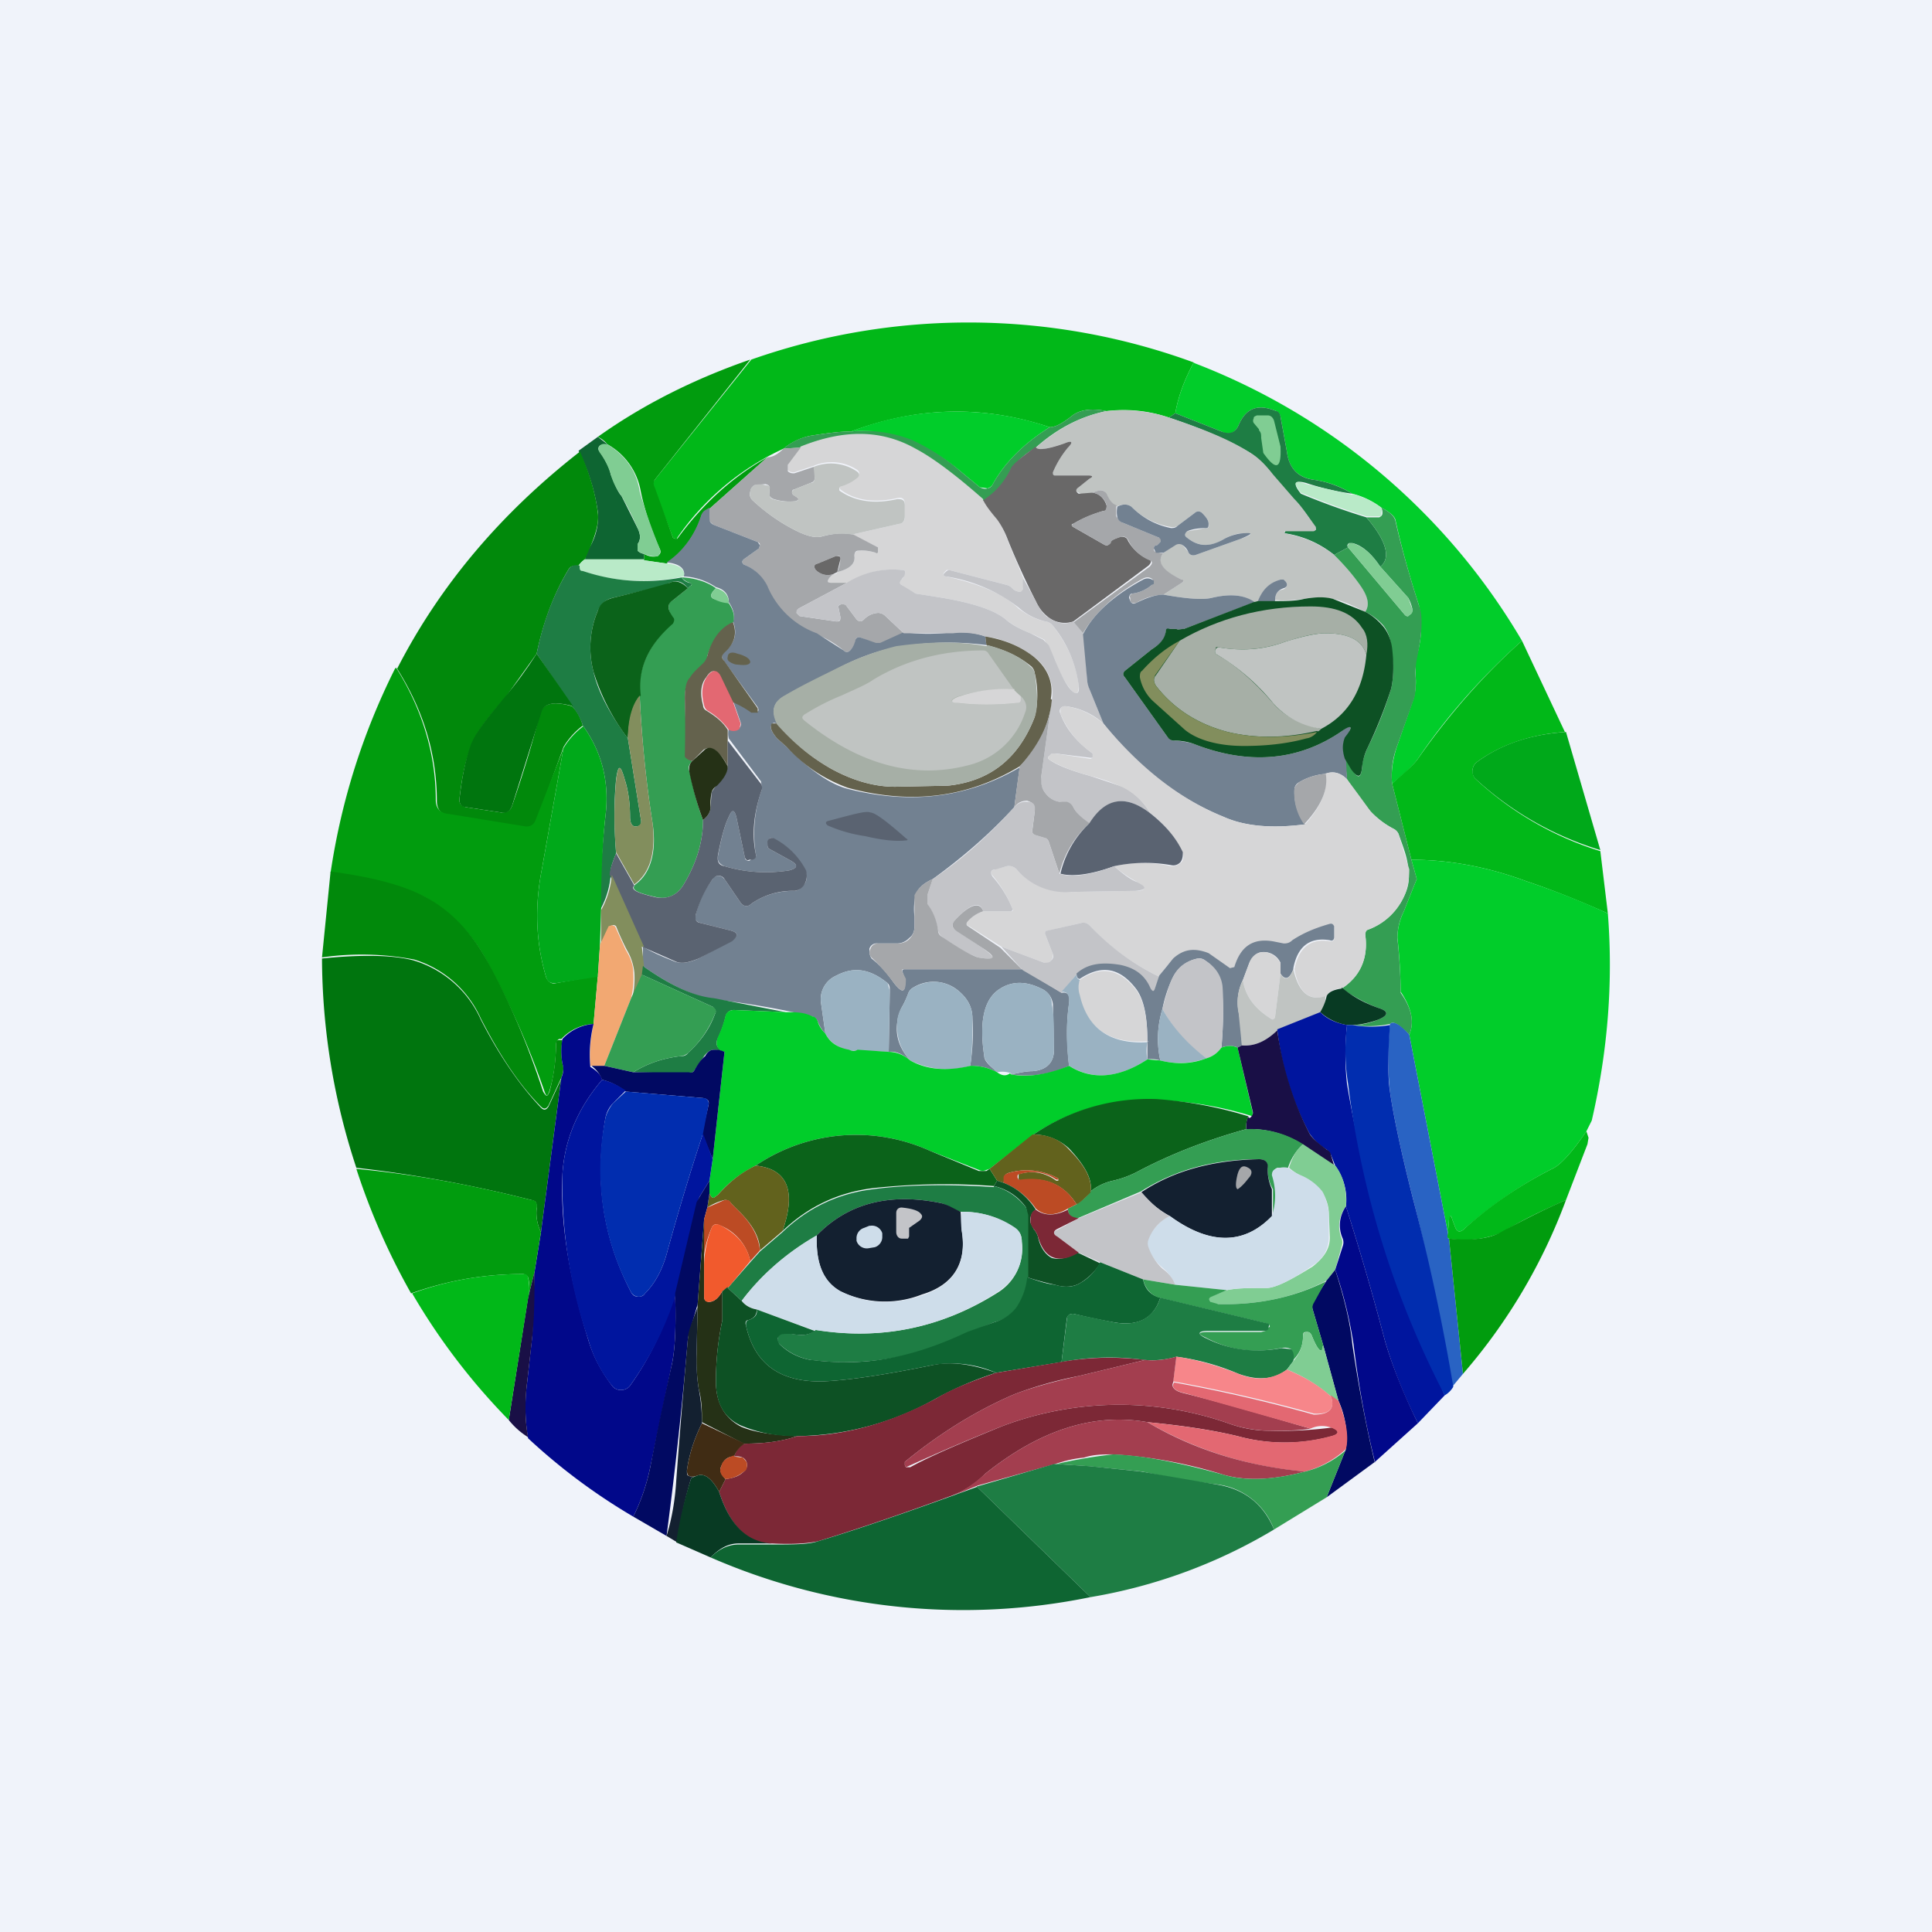 <!-- by TradingView --><svg width="18" height="18" viewBox="0 0 18 18" xmlns="http://www.w3.org/2000/svg"><path fill="#F0F3FA" d="M0 0h18v18H0z"/><path d="M11.12 3.38c-.08.15-.14.3-.17.47l-.06.04a1.31 1.31 0 0 0-.58-.06c-.15-.03-.26-.01-.33.05-.09.07-.15.1-.2.1-.6-.2-1.21-.2-1.85.04-.12 0-.25.02-.38.04a.57.57 0 0 0-.25.12 2.44 2.44 0 0 0-.99.83c0 .01-.01.02-.02.01l-.02-.01-.18-.47a.07.07 0 0 1 .01-.07L7 3.35a6.1 6.1 0 0 1 4.13.03Z" fill="#01B818"/><path d="M6.99 3.35 6.1 4.47a.07.07 0 0 0 0 .07l.17.47.02.01h.02c.24-.33.52-.58.84-.76l-.54.48a.67.67 0 0 0-.05.03.1.1 0 0 0-.03.05.85.85 0 0 1-.32.43L6 5.22v-.06c.05.03.1.03.13.02.02-.02.03-.03.02-.06-.1-.22-.15-.4-.18-.54a.62.62 0 0 0-.31-.44.27.27 0 0 0-.09-.07c.42-.3.9-.54 1.42-.72Z" fill="#019C0E"/><path d="M11.12 3.38a6.05 6.05 0 0 1 3.06 2.59c-.37.33-.7.7-.97 1.1-.05.07-.13.14-.24.23-.01-.09 0-.2.04-.33l.16-.46a.6.6 0 0 0 .02-.2v-.17a.94.94 0 0 0 .03-.5c-.1-.31-.17-.57-.22-.8-.01-.03-.05-.07-.13-.11a.73.73 0 0 0-.27-.13.93.93 0 0 0-.36-.13c-.14-.02-.23-.1-.25-.26l-.06-.33a.07.07 0 0 0-.04-.05c-.17-.07-.28-.03-.35.13-.03.07-.08.1-.16.06l-.43-.17c.03-.17.09-.32.17-.47Z" fill="#01CD2A"/><path d="M10.31 3.83c-.25.05-.47.17-.66.34a.77.77 0 0 0-.23.2.7.7 0 0 1-.26.3 3.18 3.18 0 0 0-.63-.48 1.21 1.21 0 0 0-1.07-.02l-.16.01c.07-.06.15-.1.25-.12.13-.02.26-.04.38-.04.2-.02.4 0 .57.07a2 2 0 0 1 .46.31l.17.14c.02.01.05.02.07.01.02 0 .04-.02.05-.04.11-.2.29-.38.53-.53.05 0 .11-.03.2-.1.07-.06.18-.08.33-.05Z" fill="#349E53"/><path d="M12.6 4.6a2.4 2.4 0 0 1-.43-.1c-.11-.03-.13 0-.05.1a6.57 6.57 0 0 0 .61.22c.19.22.23.38.13.46-.08-.12-.17-.2-.26-.22h-.03c-.02.01-.02.03-.01.04l-.13.07a.95.95 0 0 0-.45-.2c-.02 0-.02 0-.01-.01l.01-.02h.25c.03 0 .04 0 .02-.03-.07-.11-.13-.2-.2-.26a2.43 2.43 0 0 1-.19-.22.83.83 0 0 0-.21-.21c-.2-.12-.46-.23-.76-.33l.06-.04.43.17c.08.03.13.01.16-.06.07-.16.18-.2.35-.13.02 0 .04.03.04.05l.06.33c.02.15.1.24.25.26.14.02.26.07.36.13Z" fill="#1E7D44"/><path d="M9.78 3.98c-.24.15-.42.33-.53.53a.08.08 0 0 1-.05.04l-.07-.01-.17-.14a2 2 0 0 0-.46-.3 1.24 1.24 0 0 0-.57-.08 2.68 2.68 0 0 1 1.85-.04Z" fill="#01CD2A"/><path d="M10.89 3.89c.3.1.56.2.76.33.07.04.14.11.21.2l.2.23c.06.06.12.15.2.26 0 .02 0 .04-.03.04h-.26v.02c.18.03.33.1.46.2.09.09.17.18.24.28.08.1.09.19.05.25-.1-.05-.2-.1-.3-.12a.65.65 0 0 0-.27 0c-.08.01-.18.02-.27.01 0-.05.02-.09.08-.1.03-.02.04-.04.02-.07l-.02-.02h-.03c-.1.03-.17.1-.2.2l-.05.01c-.09-.07-.22-.08-.39-.04-.08.02-.23.01-.45-.03l.17-.11c.02-.01.02-.02 0-.03-.18-.08-.24-.16-.17-.25l.1-.07a.06.06 0 0 1 .08 0l.05.06c.01.03.04.04.07.03l.42-.15c.12-.04.12-.06 0-.05-.04 0-.1.02-.17.06-.12.07-.23.06-.33-.02-.03-.02-.02-.04 0-.06l.17-.03c.02 0 .04 0 .03-.04 0-.03-.02-.06-.06-.1-.02-.02-.05-.02-.07 0l-.16.12a.08.08 0 0 1-.06.01.67.67 0 0 1-.37-.19c-.03-.02-.07-.03-.14 0-.03-.01-.06-.05-.1-.12-.01-.04-.05-.04-.12-.01-.06.02-.1.02-.13 0-.03-.01-.03-.03 0-.05l.1-.08c.04-.02.03-.03 0-.03h-.32c-.02 0-.02 0-.02-.03a.9.9 0 0 1 .14-.23c.05-.05.04-.07-.03-.04-.18.06-.27.07-.27.04.2-.17.41-.29.66-.34.2-.02.4 0 .58.06Z" fill="#C0C4C2"/><path d="m11.73 4-.05-.06a.04.04 0 0 1 0-.04c0-.02.01-.02.03-.03h.1c.03 0 .05.02.06.05l.06.24c.01.21-.04.23-.16.06l-.02-.14c0-.03 0-.05-.02-.07Z" fill="#80CD93"/><path d="m5.57 4.07.09.07-.07.01c-.02.02-.02.04 0 .06.05.08.09.15.1.21.04.1.07.17.1.2l.15.3c.03.06.03.11 0 .15v.06a.1.1 0 0 0 .06.03v.06h-.55c0-.04.03-.1.06-.15a.56.56 0 0 0 .06-.3 1.83 1.83 0 0 0-.18-.57l.18-.13Z" fill="#0E6532"/><path d="m9.16 4.66.13.18a.8.8 0 0 1 .1.2l.15.36-.01.09c0 .02-.02.03-.05.02a.1.1 0 0 1-.05-.03.1.1 0 0 0-.05-.03l-.54-.14h-.02l-.02.02c-.02.02-.01.04.01.04.32.07.55.17.68.3.07.05.15.1.25.12a.1.1 0 0 1 .07.04c.14.18.22.37.24.56 0 .07-.02.09-.07.04a.86.86 0 0 1-.15-.28 4.77 4.77 0 0 0-.1-.19 1.72 1.72 0 0 0-.13-.06.95.95 0 0 1-.22-.12c-.11-.1-.34-.17-.66-.22a8.43 8.43 0 0 1-.19-.03.53.53 0 0 1-.13-.08c-.02-.01-.02-.03 0-.05a.15.15 0 0 0 .03-.05c.01-.03 0-.04-.03-.04a.8.8 0 0 0-.5.12h-.15c-.04 0-.05-.01-.02-.05l.03-.03c.03 0 .04-.01.04-.02.12-.03.17-.08.16-.15 0-.03.01-.04.04-.05.05 0 .1 0 .16.02l.02-.01V5.1l-.24-.12.44-.1c.03 0 .05-.03.05-.06V4.7c0-.05-.02-.07-.07-.06-.22.05-.4.02-.53-.08l-.01-.02c0-.01 0-.02.02-.02l.15-.08c.02-.02.02-.04 0-.06a.43.43 0 0 0-.41-.04l-.18.06c-.02 0-.04 0-.06-.02v-.06l.12-.16c.4-.16.75-.16 1.07.02.17.09.38.25.63.47Z" fill="#D6D6D7"/><path d="M10.18 4.59c.07.01.11.06.13.12 0 .03 0 .05-.03.05-.1.03-.2.07-.28.12-.02 0-.02.02 0 .03l.28.16c.03.02.05.01.06-.01.01-.03.05-.04.1-.06.04 0 .06.01.07.04.04.07.1.13.19.17.03.01.03.03 0 .06l-.7.52a.25.25 0 0 1-.22-.03.38.38 0 0 1-.13-.16 7.15 7.15 0 0 1-.26-.57.8.8 0 0 0-.1-.19c-.05-.06-.1-.12-.13-.18a.7.7 0 0 0 .26-.3c.02-.04.1-.1.23-.2 0 .04.1.03.27-.03.07-.03.08-.01.03.04a.9.9 0 0 0-.14.23c0 .02 0 .03.02.03h.31c.04 0 .05.01.01.03l-.1.08c-.03.02-.03.04 0 .06l.13-.01Z" fill="#696868"/><path d="M5.66 4.14c.16.1.27.24.3.44.04.14.1.32.19.54 0 .03 0 .04-.02.06-.03.01-.08 0-.13-.02a.1.1 0 0 1-.06-.03v-.06c.03-.04.03-.09 0-.15a3.18 3.18 0 0 0-.15-.3.61.61 0 0 1-.1-.2.62.62 0 0 0-.1-.2c-.02-.03-.02-.05 0-.07.01-.01.03-.02.07-.01Z" fill="#80CD93"/><path d="m7.46 4.17-.12.16v.06c.02.02.04.02.06.02l.18-.06c.01.03.02.07.01.1 0 .03-.01.04-.04.05l-.15.06c-.02 0-.03.03-.01.05l.03.02c.03.02.02.03-.01.04a.5.5 0 0 1-.2-.02c-.03-.01-.05-.03-.04-.06v-.03c0-.03 0-.04-.04-.05l-.1.01a.08.08 0 0 0-.04.06c-.01.03 0 .06.02.08.13.12.27.22.44.3.09.04.15.05.2.04.11-.03.2-.04.3-.02l.23.12v.04c0 .01-.01.02-.02.01A.42.42 0 0 0 8 5.13c-.03 0-.04.02-.04.05.01.07-.04.12-.16.15a.33.33 0 0 0 .03-.12c0-.03-.01-.04-.04-.03l-.17.07c-.04.01-.04.03-.02.06.04.04.1.06.16.04l-.03.03c-.03.04-.02.05.02.05h.14l-.45.24-.02.04.03.03.34.05c.03 0 .04 0 .04-.04l-.02-.1a.04.04 0 0 1 .04-.02c.02 0 .03 0 .04.02l.09.12c.02.02.04.03.07 0a.2.2 0 0 1 .13-.06.1.1 0 0 1 .07.03l.17.16-.22.1h-.04l-.14-.06c-.02-.01-.04 0-.05.02 0 .05-.03.08-.05.1-.02.02-.04.02-.06 0a1.01 1.01 0 0 0-.25-.15.78.78 0 0 1-.46-.44.4.4 0 0 0-.22-.21c-.02-.02-.02-.03 0-.05l.14-.1.01-.03c0-.01 0-.02-.02-.03l-.41-.16c-.03-.02-.05-.04-.04-.07v-.08l.54-.48c.05 0 .1-.03.15-.08l.16-.01Z" fill="#A5A7AA"/><path d="M5.4 4.2c.09.2.15.4.17.58.01.07-.01.17-.06.29l-.06.14a.23.23 0 0 0-.06.06c-.04 0-.07 0-.09.03-.14.23-.24.5-.3.79l-.3.42c-.17.19-.27.33-.3.42-.07.16-.1.34-.12.52 0 .04.02.06.06.07l.33.05c.05 0 .08-.01.1-.06.1-.29.19-.58.26-.86.03-.1.13-.12.3-.07.05.05.08.11.1.18a.7.7 0 0 0-.18.2L5 7.65c-.02.05-.05.06-.1.06l-.72-.12c-.07 0-.11-.05-.11-.13 0-.44-.13-.85-.37-1.23.4-.78.97-1.45 1.7-2.02Z" fill="#01890B"/><path d="M7.94 4.98a.68.68 0 0 0-.29.02c-.05.01-.11 0-.2-.04a1.7 1.7 0 0 1-.44-.3.08.08 0 0 1-.02-.08c0-.03.02-.05.04-.06a.17.17 0 0 1 .1 0c.03 0 .05.01.04.04v.03c0 .03 0 .05.03.06a.5.5 0 0 0 .2.02c.04 0 .05-.02.02-.04a.12.12 0 0 1-.03-.02c-.02-.02-.01-.04.01-.05l.15-.06c.03 0 .04-.02.04-.05l-.01-.1a.43.43 0 0 1 .4.04c.03.02.03.04.01.06a.42.42 0 0 1-.15.08.02.02 0 0 0-.02.02v.02c.14.1.32.13.54.08.05 0 .07.01.07.06v.1c0 .04-.02.07-.05.07l-.44.1Z" fill="#C0C4C2"/><path d="M12.6 4.6c.1.03.19.07.27.13a.1.1 0 0 1 0 .05c0 .02 0 .03-.02.03h-.12a6.57 6.57 0 0 1-.61-.22c-.08-.1-.06-.12.05-.08l.43.1Z" fill="#B9EAC8"/><path d="M10.4 4.71v.1c.02.03.03.05.06.06l.34.14c.02 0 .02.02.01.04l-.03.03c-.02 0-.03.01-.03.03 0 .01 0 .03.02.03.03.01.06.02.07.01-.07.09 0 .17.17.25.02 0 .02.02 0 .03l-.17.11a.55.55 0 0 0-.26.08c-.02 0-.04 0-.05-.02v-.03c-.01-.02 0-.03.02-.04a.34.34 0 0 0 .18-.08l.01-.01V5.4c-.02-.02-.05-.03-.09-.01-.26.14-.45.32-.56.51L10 5.8l.71-.52c.03-.03.03-.05 0-.06a.38.38 0 0 1-.19-.17C10.5 5 10.48 5 10.45 5c-.06.02-.1.03-.1.06-.02.02-.04.03-.07.01L10 4.91c-.02-.01-.02-.02 0-.03.08-.05.17-.09.28-.12.02 0 .03-.02.03-.05a.16.16 0 0 0-.13-.12c.07-.03.1-.03.13.01.03.07.06.1.1.11Z" fill="#A5A7AA"/><path d="M10.84 5.15h-.07l-.02-.04c0-.02.01-.03.03-.03l.03-.03c.01-.02 0-.03-.01-.04l-.34-.14a.07.07 0 0 1-.05-.05.25.25 0 0 1 0-.1c.06-.03.1-.02.13 0 .1.1.22.17.37.2.02 0 .04 0 .06-.02l.16-.12c.02-.02.05-.02.07 0 .04.04.06.07.06.1s0 .04-.03.04c-.09 0-.15.02-.17.03-.02.02-.03.04 0 .06.1.08.2.09.33.02a.45.45 0 0 1 .17-.06c.12-.01.12 0 0 .05l-.42.15c-.03.01-.06 0-.07-.03a.14.14 0 0 0-.05-.06.06.06 0 0 0-.07 0l-.11.07Z" fill="#728191"/><path d="m12.97 7.3.18.71.05.18a20.26 20.26 0 0 0-.12.3.54.54 0 0 0-.06.26 5.07 5.07 0 0 1 .03.5c.1.14.13.27.08.39-.1-.1-.15-.13-.18-.1a.98.98 0 0 1-.34.01c.1 0 .18-.03.23-.05.1-.04.1-.08 0-.11-.11-.04-.22-.1-.34-.18.17-.11.25-.28.22-.5 0-.02 0-.04.03-.05a.59.59 0 0 0 .3-.25c.06-.1.09-.2.07-.3 0-.1-.04-.2-.09-.34a.1.1 0 0 0-.05-.05.8.8 0 0 1-.21-.16 2.25 2.25 0 0 1-.22-.3l-.02-.2.07.11c.05.09.08.08.09-.02 0-.05.02-.11.05-.18.1-.2.17-.39.22-.55.02-.08.03-.21 0-.39a.35.35 0 0 0-.07-.2.53.53 0 0 0-.17-.13c.04-.06.03-.14-.05-.25-.07-.1-.15-.19-.24-.28l.13-.07.53.63c.01.01.03.02.04 0 .02-.01.03-.03.03-.05a.38.38 0 0 0-.04-.11l-.26-.29c.1-.08.06-.24-.13-.46h.12c.02-.01.03-.02.03-.04a.1.1 0 0 0-.01-.05c.08.04.12.08.13.12.05.22.12.48.22.79.04.1.03.27-.02.5a.72.72 0 0 0-.01.18c0 .09 0 .15-.02.2l-.16.45a.77.77 0 0 0-.04.33Z" fill="#349E53"/><path d="M6.61 4.74v.08c0 .03 0 .05.04.07l.41.16.02.03-.01.03-.14.1c-.02.02-.02.03 0 .05a.4.4 0 0 1 .22.2.79.79 0 0 0 .46.44l.25.16c.02.02.04.02.06 0 .02-.02.04-.05.05-.1.01-.02.03-.03.05-.02l.14.05h.04l.22-.1c.15.02.3.02.46 0 .1 0 .2 0 .3.04l.01.08a2.76 2.76 0 0 0-.84.02c-.16.03-.34.09-.53.19l-.5.26c-.12.06-.14.15-.07.27-.03-.02-.05-.02-.06 0-.02.03 0 .07.05.13l.09.08c.22.22.41.35.57.39.59.15 1.12.08 1.6-.2l-.05.37c-.22.24-.47.46-.76.67-.09.04-.14.09-.16.15a.58.58 0 0 0-.01.2v.09c0 .04-.01.08-.05.11a.16.16 0 0 1-.11.05h-.18a.07.07 0 0 0-.08.05c0 .03 0 .06.02.09.1.08.16.16.21.23.08.1.11.09.1-.04l-.02-.06c-.01-.02 0-.03.02-.03h1.1l.36.22c.06-.01.08.02.07.1-.03.2-.02.4 0 .58a.94.94 0 0 1-.54.08c.06-.01.13-.03.2-.03.13-.01.2-.08.2-.2l-.01-.42a.18.18 0 0 0-.11-.15c-.14-.07-.27-.07-.38 0-.15.09-.2.3-.15.63 0 .04.04.08.1.13l.02.02a.5.5 0 0 0-.25-.06c.02-.14.03-.29.02-.44 0-.1-.04-.18-.12-.25a.36.36 0 0 0-.43-.04.1.1 0 0 0-.05.06.85.85 0 0 1-.05.11.37.37 0 0 0-.05.15c-.02.13.02.25.12.36-.07-.06-.14-.09-.2-.08l.01-.57c0-.03 0-.05-.02-.07-.16-.13-.31-.16-.48-.07a.24.24 0 0 0-.14.26l.04.28a.34.34 0 0 1-.07-.11.08.08 0 0 0-.05-.05 8.3 8.3 0 0 0-.92-.16c-.2-.03-.42-.14-.66-.31v-.18c.1.06.2.1.3.14.06.02.13.01.22-.03l.31-.17c.06-.04.06-.07-.01-.09l-.28-.07c-.04-.01-.06-.03-.05-.07a.91.91 0 0 1 .16-.34.06.06 0 0 1 .05-.03c.03 0 .04.01.06.03l.15.22c.03.04.07.04.1.01.1-.07.23-.12.4-.12.04 0 .07-.03.1-.07a.12.12 0 0 0 0-.12.7.7 0 0 0-.3-.3c-.02-.01-.04 0-.04.03l-.01.02c0 .02 0 .04.02.05l.2.11c.07.04.06.07-.02.09-.2.03-.4.02-.6-.04-.05-.02-.07-.05-.06-.1.03-.16.06-.28.1-.36.03-.07.05-.07.07 0l.08.38c0 .02.02.03.04.03L7.01 8c.03 0 .04-.02.03-.05-.03-.2-.01-.41.06-.6l-.01-.07-.3-.4a.18.18 0 0 1 0-.09c.04.02.08.01.1-.01a.05.05 0 0 0 .01-.05l-.07-.2.18.1h.04c.02 0 .02-.02.01-.04l-.32-.44c-.02-.03-.02-.05.01-.08.1-.08.12-.17.08-.28.02-.06 0-.12-.04-.18 0-.07-.04-.12-.12-.14a.59.59 0 0 0-.3-.1c.02-.07-.04-.12-.16-.13.15-.1.26-.25.32-.43a.1.1 0 0 1 .03-.05.67.67 0 0 1 .05-.03Z" fill="#728191"/><path d="m12.86 5.28.26.29.04.11c0 .02 0 .04-.03.05-.01.02-.03.01-.04 0l-.53-.63c-.01-.01 0-.03.01-.04h.03c.1.03.18.1.26.22Z" fill="#80CD93"/><path d="m7.8 5.33-.04.02c-.06.02-.12 0-.16-.04-.02-.03-.02-.05.02-.06l.17-.07c.03 0 .04 0 .04.03l-.03.12Z" fill="#696868"/><path d="m6 5.22.21.03c.12.01.18.06.16.12a1.77 1.77 0 0 1-.95-.05c-.01 0-.03-.02-.03-.05a.23.23 0 0 1 .06-.06H6Z" fill="#B9EAC8"/><path d="M5.4 5.27c0 .03 0 .05.03.05.3.1.6.12.92.06.02.03.04.04.07.05.03 0 .03.02.01.03l-.02.02c-.05-.06-.1-.08-.17-.05l-.07.03-.46.11a.19.19 0 0 0-.14.12.88.88 0 0 0-.04.57c.04.18.15.39.32.62l.12.75c.01.04 0 .07-.05.07-.03 0-.05-.03-.05-.09 0-.14-.02-.26-.05-.35-.04-.14-.06-.14-.08 0-.02.21-.02.44 0 .69-.04.1-.06.16-.05.2a.8.8 0 0 1-.1.33c0-.3.02-.59.05-.87.04-.32-.03-.6-.21-.85a.51.51 0 0 0-.1-.18L5 6.09c.06-.3.16-.56.3-.79.02-.03.05-.04.1-.03Z" fill="#1E7D44"/><path d="m9.54 5.4.11.2c.04.08.08.14.13.16.07.05.15.06.22.03l.1.12.03.44.02.07.13.32a.64.64 0 0 0-.35-.16c-.02 0-.03 0-.05.02a.05.05 0 0 0 0 .05c.05.14.15.26.3.37v.04h-.02l-.33-.04H9.8l-.02.02c-.02.01-.02.03 0 .04.07.05.2.1.38.15l.3.1c.12.06.2.15.26.25-.23-.18-.42-.15-.57.1a.43.43 0 0 1-.15-.16.08.08 0 0 0-.06-.04l-.07-.01a.2.2 0 0 1-.13-.08.2.2 0 0 1-.04-.15l.1-.72a.42.42 0 0 0-.18-.41.92.92 0 0 0-.44-.18.7.7 0 0 0-.3-.03h-.46l-.17-.16a.1.1 0 0 0-.07-.03.2.2 0 0 0-.13.06c-.03.03-.05.02-.07 0l-.09-.12a.05.05 0 0 0-.04-.02c-.01 0-.03 0-.04.02l.02.1c0 .03-.01.04-.04.04l-.34-.05-.03-.03c0-.02 0-.03.02-.04l.45-.24a.8.8 0 0 1 .51-.12c.03 0 .04.01.03.04 0 .02-.02.03-.03.05-.02.02-.02.04 0 .05l.13.08.19.03c.32.05.55.12.66.22.05.04.12.08.22.12l.12.06.05.05.06.14c.06.15.11.24.15.28.05.05.08.03.07-.04a1.1 1.1 0 0 0-.24-.56.1.1 0 0 0-.07-.04.57.57 0 0 1-.25-.13 1.47 1.47 0 0 0-.68-.29c-.02 0-.03-.02 0-.04l.01-.01.02-.01.54.14a.1.1 0 0 1 .05.03.1.1 0 0 0 .05.03c.03.01.04 0 .05-.02V5.4Z" fill="#C3C4C8"/><path d="M6.67 5.48c-.05.05-.06.08-.02.1l.14.04c.04.06.06.12.04.18-.11.05-.19.16-.24.31 0 .03-.01.05-.03.07-.04.04-.09.08-.12.13-.04.04-.06.11-.06.2a10.37 10.37 0 0 1 .01.54.1.1 0 0 0 .06.04c-.03.03-.04.06-.03.09l.01.03c.03.15.07.3.12.43 0 .2-.06.4-.18.6-.06.1-.15.14-.25.12-.18-.04-.25-.07-.2-.12.14-.1.2-.3.16-.57-.06-.38-.1-.77-.12-1.19-.02-.25.08-.47.3-.67.02-.02.03-.04 0-.06a.22.22 0 0 1-.03-.09c0-.02 0-.05.03-.06l.15-.12.02-.02c.02-.01.02-.02 0-.03a.15.15 0 0 1-.08-.05h.02c.13.01.23.05.3.1Z" fill="#349E53"/><path d="M10.84 5.54c.22.04.37.05.45.03.17-.04.3-.03.4.04l-.66.25a.13.13 0 0 1-.07 0h-.06c-.03 0-.04 0-.04.03 0 .06-.05.11-.13.16l-.25.2c-.02.02-.02.04 0 .06l.4.56c.01.01.03.03.05.03a.76.76 0 0 1 .19.03c.51.2.97.16 1.37-.11.1-.08.12-.06.05.05-.03.05-.04.11 0 .2l.01.19c-.06-.06-.13-.08-.2-.05a.57.57 0 0 0-.25.08.08.08 0 0 0-.04.06.5.5 0 0 0 .1.33c-.3.04-.56.02-.76-.07-.42-.17-.8-.46-1.12-.87l-.13-.32a.28.28 0 0 1-.02-.07l-.04-.44c.1-.2.3-.37.56-.51.04-.02.07-.01.1.01v.03l-.02.01a.34.34 0 0 1-.18.08c-.02 0-.03.02-.03.04l.01.03c.01.02.03.03.05.02.1-.05.19-.08.26-.08ZM11.88 5.6a.48.48 0 0 1-.16 0c.04-.1.1-.17.21-.2h.03l.02.02c.02.03.01.05-.02.06-.06.02-.08.06-.08.11Z" fill="#728191"/><path d="m6.41 5.48-.15.12a.06.06 0 0 0-.03.06c0 .03.02.06.04.09.02.02.01.04 0 .06-.23.2-.33.42-.3.67-.07.07-.11.2-.12.4a1.98 1.98 0 0 1-.32-.62.88.88 0 0 1 .04-.57c.02-.07.07-.1.14-.12a11.88 11.88 0 0 0 .53-.14c.06-.03.12 0 .17.05Z" fill="#0B631A"/><path d="M6.79 5.62a.31.31 0 0 1-.14-.04c-.04-.02-.03-.05.02-.1.08.02.12.07.12.14Z" fill="#80CD93"/><path d="M12.72 5.7c.06.03.12.08.17.14.04.05.07.12.08.2.02.17.01.3-.01.38a4.4 4.4 0 0 1-.22.55.54.54 0 0 0-.05.18c-.01.1-.04.1-.1.02l-.06-.1c-.03-.09-.02-.15 0-.2.08-.1.07-.13-.04-.05-.4.27-.86.31-1.37.11a.56.56 0 0 0-.19-.03.07.07 0 0 1-.05-.03l-.4-.56c-.02-.02-.02-.04 0-.06l.25-.2c.08-.05.12-.1.13-.16 0-.03.01-.04.04-.03h.06c.02.01.04 0 .07 0l.65-.25.04-.01h.16c.1 0 .19 0 .27-.02.11-.02.2-.02.27 0l.3.12Z" fill="#0D5124"/><path d="M12.73 6.1c-.04-.14-.17-.2-.38-.2-.1 0-.22.03-.38.08-.19.07-.4.09-.62.05h-.02l-.01.03c0 .02 0 .03.02.04.16.09.34.24.52.45.1.12.26.2.45.24-.02.02-.03.03-.04.02-.3.07-.58.07-.83.01-.27-.07-.5-.21-.67-.43-.02-.03-.03-.07 0-.1l.22-.32c.36-.21.77-.32 1.22-.32.23 0 .39.06.48.2.05.06.06.15.04.25Z" fill="#A6AFA6"/><path d="M6.83 5.8c.04.11.01.2-.08.28-.03.03-.03.05 0 .08l.31.44v.04H7a.85.85 0 0 0-.18-.1l-.11-.23c-.04-.07-.08-.08-.13 0-.05.06-.06.15-.03.26 0 .02.01.04.03.05.08.05.15.1.2.18V7.14c-.05-.1-.1-.15-.16-.17-.02 0-.05 0-.07.02l-.1.1a.1.1 0 0 1-.07-.04 10.37 10.37 0 0 0 0-.54c0-.09.01-.16.05-.2.03-.05.08-.09.12-.13a.15.15 0 0 0 .04-.07c.04-.15.12-.26.23-.31Z" fill="#64624D"/><path d="M12.73 6.1c-.03.33-.17.56-.42.69a.73.73 0 0 1-.45-.24 1.98 1.98 0 0 0-.52-.45c-.02-.01-.02-.02-.02-.04l.01-.02.02-.01c.23.04.43.02.62-.05.16-.05.29-.08.38-.08.21 0 .34.06.38.2Z" fill="#C0C4C2"/><path d="M9.8 6.52a.98.98 0 0 1-.3.62c-.48.29-1.01.36-1.6.2a1.42 1.42 0 0 1-.57-.38 9.38 9.38 0 0 0-.09-.08c-.05-.06-.07-.1-.05-.14h.06c.14.18.3.31.49.42.2.11.4.17.6.17l.49-.01c.39-.04.66-.25.81-.64a.87.87 0 0 0 0-.41.1.1 0 0 0-.03-.06c-.12-.1-.26-.16-.42-.2l-.01-.08c.18.03.32.09.44.18.13.1.2.24.17.4Z" fill="#64624D"/><path d="m14.18 5.97.4.85c-.3.02-.59.11-.82.28a.1.1 0 0 0-.04.07c0 .03 0 .05.02.08a3 3 0 0 0 1.17.68l.07.58c-.27-.12-.52-.22-.76-.3-.35-.13-.71-.2-1.07-.2l-.18-.71c.1-.09.19-.16.24-.23.28-.4.6-.77.97-1.1Z" fill="#01B818"/><path d="M9.2 6.01c.15.04.3.1.4.2a.1.1 0 0 1 .04.06c.03.2.03.33 0 .41-.15.39-.42.6-.81.64l-.49.01c-.2 0-.4-.06-.6-.17-.18-.1-.35-.24-.5-.41-.06-.12-.04-.21.07-.27.17-.1.34-.18.5-.26.2-.1.38-.16.54-.2.29-.04.57-.05.84 0Z" fill="#A6AFA6"/><path d="m10.99 5.97-.22.31c-.03.04-.02.08 0 .11.17.22.4.36.67.43.25.06.52.06.83 0a.15.15 0 0 1-.1.06c-.18.05-.38.07-.58.07-.25 0-.44-.06-.55-.15l-.3-.27a.41.41 0 0 1-.12-.22c0-.02 0-.05.02-.06.09-.1.2-.2.35-.28Z" fill="#828E5D"/><path d="M9.45 6.42c-.2 0-.37.02-.53.07-.07.03-.07.05 0 .06.18.02.36.02.55 0 .02 0 .03 0 .03-.02V6.5a.16.16 0 0 0-.05-.06c.1.06.13.13.1.2a.74.74 0 0 1-.53.49c-.5.13-1.01 0-1.53-.42-.02-.02-.02-.03 0-.05.08-.05.2-.12.35-.18.13-.06.23-.1.3-.15.3-.18.64-.27 1.02-.27.02 0 .04.01.05.03l.24.34Z" fill="#C0C4C2"/><path d="m5 6.09.34.49c-.18-.05-.28-.03-.3.07l-.27.86c-.02.05-.05.07-.1.06l-.33-.05c-.04 0-.06-.03-.06-.07.02-.18.05-.36.11-.52.04-.1.14-.23.3-.42.12-.14.22-.28.31-.42Z" fill="#00750E"/><path d="M6.99 6.17c-.01.03-.06.03-.14.02-.06-.02-.08-.04-.07-.07 0-.04.04-.05.09-.03.08.02.12.05.12.08Z" fill="#64624D"/><path d="M3.69 6.22c.24.38.37.8.37 1.23 0 .08.04.12.1.13l.74.12c.04 0 .07-.01.09-.06l.26-.67-.2 1.12c-.07.35-.06.69.04 1.02.02.04.05.06.09.05l.39-.07-.04.45a.44.44 0 0 0-.3.14h-.02c-.02.01-.03.03-.03.05 0 .15-.02.3-.06.43-.02.06-.03.06-.05 0A7.89 7.89 0 0 0 4.56 9a1.5 1.5 0 0 0-.6-.64c-.2-.1-.5-.18-.88-.23.1-.67.3-1.3.6-1.9Z" fill="#019C0E"/><path d="m6.83 6.54.07.2-.01.05c-.02.02-.06.03-.1.01a.63.63 0 0 0-.2-.18.08.08 0 0 1-.03-.05c-.03-.11-.02-.2.03-.27s.1-.06.13.01l.11.23Z" fill="#E36872"/><path d="M9.45 6.42v.01l.06.06v.04c-.01.02-.02.02-.04.02-.19.02-.37.02-.54 0-.08 0-.08-.03 0-.06.15-.05.32-.08.52-.07Z" fill="#D6D6D7"/><path d="m5.91 8.24-.17-.3a3.74 3.74 0 0 1 0-.67c.02-.15.04-.15.08-.01.03.1.05.2.05.35 0 .06.02.09.05.09.04 0 .06-.03.05-.07l-.12-.75c0-.2.05-.33.11-.4.02.42.06.81.12 1.19.03.27-.02.46-.17.57Z" fill="#828E5D"/><path d="m9.8 6.52-.1.72c0 .05 0 .1.04.15a.2.2 0 0 0 .13.08h.07c.03.01.05.03.06.05.03.06.08.1.15.15a.93.93 0 0 0-.28.47l-.1-.3a.05.05 0 0 0-.03-.03l-.1-.03c-.02-.01-.03-.03-.02-.06l.02-.16c0-.06-.01-.08-.07-.1-.05 0-.09.02-.12.06l.05-.38c.18-.2.28-.4.3-.62Z" fill="#A5A7AA"/><path d="M10.28 6.74c.33.4.7.7 1.12.87.2.09.45.11.76.07.15-.17.22-.33.18-.47.08-.03.15-.01.21.05a16.89 16.89 0 0 1 .22.3.8.8 0 0 0 .21.16.1.1 0 0 1 .05.05l.1.33c0 .11-.02.21-.08.31a.59.59 0 0 1-.3.25c-.02 0-.03.03-.03.05.03.22-.05.39-.22.5-.07 0-.12.03-.14.07-.16.05-.26-.03-.3-.25.04-.2.15-.29.33-.26.02 0 .04 0 .04-.03v-.1c0-.02-.02-.03-.05-.02-.14.04-.25.1-.34.15a.14.14 0 0 1-.08.03l-.1-.02c-.18-.03-.3.05-.36.24 0 .02-.02.02-.04 0l-.2-.13c-.12-.06-.23-.04-.33.05a.72.72 0 0 0-.13.16 2.13 2.13 0 0 1-.65-.48.08.08 0 0 0-.08-.02l-.3.07c-.03 0-.04.02-.03.04l.07.18c0 .02 0 .04-.02.06a.05.05 0 0 1-.06.02l-.4-.15-.3-.19C9 8.62 9 8.6 9.02 8.58a.33.33 0 0 1 .14-.09h.25c.03 0 .03 0 .02-.03a1.16 1.16 0 0 0-.18-.3c-.03-.03-.02-.05.02-.06l.11-.03a.1.1 0 0 1 .1.04c.13.14.3.2.5.2l.6-.01c.1 0 .1-.03.02-.08a1.17 1.17 0 0 1-.22-.15c.17-.04.35-.04.53 0 .04 0 .07-.01.1-.04a.09.09 0 0 0 0-.1.95.95 0 0 0-.29-.35.62.62 0 0 0-.25-.24 1.63 1.63 0 0 0-.31-.11c-.18-.05-.3-.1-.38-.15-.02-.01-.02-.03 0-.04l.02-.02h.03l.33.05.02-.01v-.04a.82.82 0 0 1-.3-.37V6.6a.05.05 0 0 1 .05-.02c.14.02.25.08.35.16Z" fill="#D6D6D7"/><path d="M5.43 6.76c.18.25.25.53.21.85-.03.28-.04.57-.04.87l-.01.32-.02.3-.39.06c-.04 0-.07 0-.09-.05-.1-.33-.11-.67-.04-1.02l.2-1.12a.7.7 0 0 1 .18-.2ZM14.59 6.82l.32 1.1a3 3 0 0 1-1.17-.67.1.1 0 0 1-.02-.08.1.1 0 0 1 .04-.07c.23-.17.51-.26.83-.28Z" fill="#00A91A"/><path d="m5.98 8.82-.3-.67c0-.04.02-.1.06-.2l.17.3c-.04.04.03.07.2.11.11.02.2-.02.26-.12.12-.2.18-.4.18-.6.05-.04.07-.08.07-.12l.01-.14.04-.06c.07-.06.1-.12.11-.18V6.9l.3.39c.02.02.02.04.02.06-.07.2-.1.4-.06.6.01.04 0 .05-.03.06h-.03c-.02.01-.03 0-.04-.02l-.08-.38c-.02-.07-.04-.07-.07 0-.04.08-.07.2-.1.35-.01.06 0 .1.06.11.2.06.4.07.6.04.08-.02.09-.05.02-.09l-.2-.11c-.02-.01-.02-.03-.02-.05v-.02c.01-.03.03-.04.06-.03a.7.7 0 0 1 .3.3c.01.04.01.08-.01.12a.12.12 0 0 1-.1.07.67.67 0 0 0-.4.12c-.03.03-.07.03-.1-.01l-.15-.22a.06.06 0 0 0-.06-.03c-.02 0-.03.01-.05.03-.07.1-.12.2-.16.34 0 .04 0 .06.05.07l.28.07c.07.02.07.05.01.1l-.31.16c-.1.04-.16.05-.21.03l-.32-.14Z" fill="#5A6371"/><path d="M6.78 7.14c0 .06-.04.12-.1.18a.11.11 0 0 0-.05.06.56.56 0 0 0-.01.14c0 .04-.02.08-.07.12a2.92 2.92 0 0 1-.13-.46c0-.03 0-.06.03-.09l.11-.1a.07.07 0 0 1 .07-.02c.06.02.1.08.15.17Z" fill="#253116"/><path d="M12.35 7.2c.03.15-.04.31-.2.48a.5.5 0 0 1-.09-.33c0-.02.02-.04.04-.06a.57.57 0 0 1 .25-.08Z" fill="#A5A7AA"/><path d="M10.72 7.58c.14.11.24.23.3.36 0 .03 0 .06-.02.09a.09.09 0 0 1-.09.03 1.39 1.39 0 0 0-.53.01c-.22.08-.39.1-.5.07a.93.93 0 0 1 .27-.47c.15-.24.34-.27.57-.09Z" fill="#5A6371"/><path d="M9.87 8.14c.12.04.3.01.51-.07.09.08.16.13.22.15.09.05.08.07-.02.08l-.6.01a.6.6 0 0 1-.5-.2.1.1 0 0 0-.1-.04l-.1.03c-.05 0-.06.03-.03.07.07.08.13.17.18.29.01.02 0 .03-.02.03h-.25c-.03-.1-.12-.07-.26.08-.04.04-.03.08.01.1l.24.16c.14.1.13.12-.04.09a1.3 1.3 0 0 1-.33-.19.09.09 0 0 1-.04-.06.68.68 0 0 0-.1-.25.09.09 0 0 1 0-.08l.05-.15c.3-.2.54-.43.76-.67a.14.14 0 0 1 .12-.05c.06 0 .08.03.07.09l-.02.16c-.01.03 0 .05.03.06l.1.03.02.03.1.3Z" fill="#C3C4C8"/><path d="M8.11 7.57c.04 0 .15.08.33.24.02.01.02.02 0 .02-.09.01-.21 0-.38-.04a1.35 1.35 0 0 1-.35-.1c-.02-.02-.02-.03 0-.04.23-.06.36-.1.4-.08Z" fill="#5A6371"/><path d="M14.98 8.51c.05.64 0 1.28-.15 1.93l-.05.1c-.13.19-.23.3-.3.34-.32.16-.6.36-.85.58-.03.02-.05.02-.07-.02l-.03-.08c-.01-.04-.02-.04-.03 0l-.01.13-.36-1.85c.05-.12.02-.25-.08-.4a5.1 5.1 0 0 0-.03-.5c0-.06.01-.15.06-.25a22.06 22.06 0 0 1 .12-.3l-.05-.18c.36 0 .72.07 1.07.2.24.08.5.18.76.3Z" fill="#01CD2A"/><path d="M3.08 8.12c.39.05.68.13.87.23.25.13.45.34.61.64.18.33.35.72.5 1.18.03.05.04.05.06 0 .04-.15.06-.3.06-.44 0-.02 0-.04.03-.04h.03a.63.63 0 0 0 0 .22c.02.05 0 .1-.01.13l-.12.26c-.02.03-.04.04-.07.01-.2-.2-.38-.47-.56-.82a1 1 0 0 0-.62-.55A2.6 2.6 0 0 0 3 8.92l.08-.8Z" fill="#01890B"/><path d="M5.98 8.82 6 9l-.01.08-.1.22a.8.8 0 0 0 .02-.24.52.52 0 0 0-.07-.21 2.44 2.44 0 0 1-.1-.22.03.03 0 0 0-.03-.01l-.03.01-.08.17v-.32a.8.8 0 0 0 .1-.33l.3.67Z" fill="#828E5D"/><path d="m8.69 8.19-.05.15v.08c.06.08.09.17.1.25 0 .03.02.05.04.06.16.11.27.17.33.19.17.03.18 0 .04-.09l-.23-.15c-.05-.03-.06-.07-.02-.11.14-.15.23-.17.26-.08a.33.33 0 0 0-.14.09c-.02.02-.02.04 0 .05l.3.2.2.2h-1.1c-.02 0-.02.01-.01.03l.03.06c0 .13-.03.14-.11.04a2.1 2.1 0 0 0-.2-.23.07.07 0 0 1-.02-.09.07.07 0 0 1 .07-.05h.18c.04 0 .08-.01.11-.04a.16.16 0 0 0 .05-.12V8.34c.03-.06.08-.11.17-.15Z" fill="#A5A7AA"/><path d="m10.8 9.1-.04.12c-.01.03-.02.03-.04 0a.36.36 0 0 0-.28-.22c-.18-.03-.32 0-.41.08l-.14.17-.36-.21-.2-.22.4.15c.02 0 .05 0 .06-.02a.05.05 0 0 0 .02-.06l-.07-.18c-.01-.02 0-.04.02-.04l.31-.07c.03-.01.06 0 .08.02.19.2.4.36.65.48Z" fill="#C3C4C8"/><path d="m5.88 9.3-.25.63H5.5c-.01-.12 0-.25.03-.39l.04-.45.02-.29.08-.17.03-.01.03.01.1.22c.05.08.07.15.07.21a.8.8 0 0 1-.02.24Z" fill="#F2A872"/><path d="M12.05 9.03c-.04.1-.08.1-.12.04v-.1a.17.17 0 0 0-.16-.1c-.06 0-.1.04-.13.1l-.06.16a.47.47 0 0 0-.04.3c.02.1.03.21.03.31l-.04.02c-.04-.02-.1-.02-.15 0 .02-.24.02-.43 0-.57a.34.34 0 0 0-.15-.24.09.09 0 0 0-.07-.02.33.33 0 0 0-.23.17 1.23 1.23 0 0 0-.1.3.95.95 0 0 0-.02.48.28.28 0 0 0-.12-.01V9.7c0-.22-.03-.38-.1-.48-.15-.2-.32-.24-.53-.1-.02 0-.03-.02-.03-.05.1-.09.23-.11.41-.08.14.03.23.1.28.22.02.03.03.03.04 0l.04-.12.13-.16c.1-.09.2-.1.33-.05l.2.14.04-.01c.06-.2.18-.27.36-.24l.1.02c.02 0 .05 0 .08-.03.09-.06.2-.11.34-.15.03-.01.04 0 .05.02v.1c0 .03-.02.04-.04.03-.18-.03-.3.05-.34.26Z" fill="#728191"/><path d="m5.23 10.04-.19 1.44a.4.4 0 0 1-.04-.22c0-.05 0-.07-.05-.08-.55-.14-1.1-.24-1.63-.3A6.26 6.26 0 0 1 3 8.93c.39-.04.68-.03.86.02a1 1 0 0 1 .62.55c.18.35.37.62.56.82.03.03.05.02.07-.01l.12-.26Z" fill="#00750E"/><path d="m11.93 9.07-.05.4c0 .03-.02.04-.04.02-.16-.1-.24-.22-.26-.36l.06-.16c.02-.06.07-.1.13-.1.07 0 .12.04.16.1v.1Z" fill="#D6D6D7"/><path d="M11.38 9.76a.25.25 0 0 1-.14.1 1.33 1.33 0 0 1-.41-.46c.04-.15.07-.25.1-.3.05-.1.13-.15.23-.17.02 0 .05 0 .07.02.1.06.15.15.16.24.01.14.01.33-.01.57Z" fill="#C3C4C8"/><path d="m7.32 9.43-.48-.02c-.04 0-.07.02-.08.06a1 1 0 0 1-.07.2c-.03.06-.01.1.06.13a.39.39 0 0 0-.1-.02c-.03 0-.06.02-.09.06l-.09.13a.06.06 0 0 1-.05.03l-.52-.01c.13-.08.27-.13.44-.15.02 0 .05 0 .07-.03.11-.1.2-.22.25-.36.02-.03 0-.05-.02-.07l-.66-.3.01-.08c.24.17.46.28.66.3l.67.13Z" fill="#1E7D44"/><path d="M12.05 9.03c.05.22.15.3.3.25 0 .04-.01.09-.04.15l-.4.16c-.11.11-.22.16-.34.15l-.03-.3a.47.47 0 0 1 .04-.31c.02.14.1.26.26.36.02.02.04 0 .04-.02l.05-.4c.04.07.08.06.12-.04Z" fill="#C0C4C2"/><path d="m8.28 9.8-.29-.01h-.08c-.1-.03-.18-.08-.22-.16l-.04-.28a.24.24 0 0 1 .14-.26c.17-.09.32-.06.48.07l.02.07-.01.57Z" fill="#9AB2C2"/><path d="M10.7 9.7c-.36.03-.57-.12-.65-.43a.22.22 0 0 1 .01-.14c.2-.14.38-.1.53.1.07.1.1.26.1.48Z" fill="#D6D6D7"/><path d="M10.03 9.08c0 .03.01.04.03.05a.22.22 0 0 0 0 .14c.07.31.28.46.63.44a.42.42 0 0 0 0 .16c-.26.17-.5.2-.73.06a2.15 2.15 0 0 1 0-.59c0-.07-.01-.1-.07-.1l.14-.16Z" fill="#9AB2C2"/><path d="m5.9 9.99-.27-.06.25-.63.1-.22.66.3c.03.02.04.04.02.07a.95.95 0 0 1-.25.36.11.11 0 0 1-.07.03c-.17.02-.31.07-.44.15Z" fill="#349E53"/><path d="M9.04 9.93a.77.77 0 0 1-.56-.05.46.46 0 0 1-.12-.36c0-.05.02-.1.05-.15a.85.85 0 0 0 .05-.11.1.1 0 0 1 .05-.06c.15-.08.3-.07.43.04.08.07.12.15.12.25 0 .15 0 .3-.02.44ZM9.42 10.01V10a.23.23 0 0 0-.13-.01l-.02-.02c-.06-.05-.1-.1-.1-.13-.05-.33 0-.54.15-.63.11-.07.24-.07.38 0 .07.03.1.08.1.15.02.08.02.22.02.42 0 .12-.07.19-.2.2-.07 0-.14.02-.2.03Z" fill="#9AB2C2"/><path d="M12.5 9.2c.12.1.23.15.34.19.1.03.1.07 0 .11a.82.82 0 0 1-.23.05h-.06a.49.49 0 0 1-.25-.12.48.48 0 0 0 .06-.15c.02-.04.07-.06.14-.07Z" fill="#083A23"/><path d="M10.83 9.4c.1.18.24.33.41.46a.73.73 0 0 1-.43.02.95.95 0 0 1 .02-.48Z" fill="#9AB2C2"/><path d="M7.32 9.43c.1 0 .17 0 .25.04.02 0 .04.02.05.05.01.04.04.08.07.11.04.08.11.13.22.15.02.01.05.02.08 0l.29.02c.06 0 .13.02.2.08.16.09.35.1.56.05a.5.5 0 0 1 .25.06c.04.03.08.04.12.01l.01.01c.16.03.34 0 .54-.08.22.14.47.11.73-.06l.12.01c.16.04.3.03.43-.02.07-.02.11-.06.14-.1.06-.02.1-.02.15 0l.14.6v.04a3.38 3.38 0 0 0-.88-.15 1.9 1.9 0 0 0-1.16.32l-.41.32-.03.01a.08.08 0 0 1-.07 0l-.46-.18a1.67 1.67 0 0 0-1.62.14 1.1 1.1 0 0 0-.35.27l-.04.03c-.02 0-.03-.02-.04-.04V11l.03-.2.11-1c-.07-.02-.09-.07-.06-.14a1 1 0 0 0 .07-.2c.01-.03.04-.05.08-.05l.48.02Z" fill="#01CD2A"/><path d="M12.3 9.43c.06.06.14.1.25.12-.02.19-.02.37 0 .55a10.01 10.01 0 0 0 .75 2.48c.04.14.1.28.16.42l-.25.26c-.15-.3-.25-.57-.31-.78-.11-.42-.23-.83-.36-1.24a.54.54 0 0 0-.1-.38l-.04-.1a.12.12 0 0 0-.04-.05.53.53 0 0 1-.16-.15 2.66 2.66 0 0 1-.3-.97l.4-.16Z" fill="#00159E"/><path d="M5.53 9.54a1.2 1.2 0 0 0-.03.4c.05.03.1.07.11.12-.23.27-.35.56-.37.88-.02.45.06.96.24 1.54.05.17.13.31.23.44a.1.1 0 0 0 .08.03.1.1 0 0 0 .08-.04c.18-.25.32-.54.42-.86.01.3 0 .52-.03.66l-.2.95c-.03.15-.08.31-.16.47a5.58 5.58 0 0 1-.98-.73 1.7 1.7 0 0 1-.01-.51l.05-.45.02-.59.06-.37.19-1.44a.18.18 0 0 0 .01-.13.63.63 0 0 1 0-.23.44.44 0 0 1 .29-.14Z" fill="#01088A"/><path d="m13.13 9.64.36 1.85c0 .04 0 .06.01.05l.13 1.26-.1.12-.15-.78c-.04-.2-.1-.52-.21-.95-.12-.47-.19-.81-.22-1.02a3.05 3.05 0 0 1 0-.63c.03-.03.09 0 .18.1Z" fill="#2963C3"/><path d="M12.6 9.55c.12.02.23.02.35 0-.02.28-.02.49 0 .62.03.21.1.55.22 1.02a19.56 19.56 0 0 1 .37 1.73.22.22 0 0 1-.08.08 8.6 8.6 0 0 1-.9-2.9 1.93 1.93 0 0 1-.01-.55h.06Z" fill="#012DAF"/><path d="M11.9 9.6c.05.35.15.67.3.96.02.04.08.09.16.15.02.01.04.03.04.05l.03.1-.3-.2a.9.9 0 0 0-.52-.14c0-.04 0-.08.02-.12 0 .02.02.02.03 0a.05.05 0 0 0 .01-.05l-.14-.59.04-.02c.12.01.23-.04.34-.15Z" fill="#190F46"/><path d="m6.75 9.8-.11 1-.1-.24.06-.26c.01-.04 0-.06-.05-.07l-.72-.06a.57.57 0 0 0-.22-.11.28.28 0 0 0-.1-.13h.12l.27.06h.52c.02.01.04 0 .05-.02.03-.05.06-.1.1-.13.02-.04.05-.06.08-.06.02 0 .06 0 .1.02Z" fill="#010962"/><path d="M5.61 10.06c.09.02.16.06.22.1l-.12.12a.27.27 0 0 0-.07.14c-.1.57-.03 1.1.24 1.62.01.02.03.04.06.04s.05 0 .07-.03c.1-.1.17-.24.21-.4.1-.36.21-.73.33-1.09l.09.24-.03.2-.08.13a.22.22 0 0 0-.03.07l-.2.85c-.1.32-.25.61-.43.86a.1.1 0 0 1-.08.04.1.1 0 0 1-.08-.03 1.2 1.2 0 0 1-.23-.44 4.49 4.49 0 0 1-.24-1.54c.02-.32.14-.61.37-.88Z" fill="#00159E"/><path d="m5.83 10.17.72.06c.04 0 .06.03.05.07l-.05.26c-.12.36-.23.73-.33 1.09-.04.16-.11.3-.21.4a.07.07 0 0 1-.07.03.08.08 0 0 1-.06-.04 2.42 2.42 0 0 1-.24-1.62c.01-.05.04-.1.07-.14l.12-.11Z" fill="#012DAF"/><path d="M11.63 10.4a.27.27 0 0 0-.02.12c-.36.1-.7.23-1.02.4a.94.94 0 0 1-.22.08.51.51 0 0 0-.21.1c.02-.11-.05-.24-.2-.4a.49.49 0 0 0-.33-.13 1.9 1.9 0 0 1 1.15-.33c.27.02.56.07.85.16Z" fill="#0B631A"/><path d="M12.14 10.66a.52.52 0 0 0-.14.22h-.1c-.04.02-.05.04-.04.07.04.13.03.25 0 .38v-.25a.37.37 0 0 1-.05-.2c0-.05-.02-.08-.08-.08-.44 0-.8.11-1.1.3l-.59.25c-.06 0-.09-.03-.09-.09l.08-.04a.49.49 0 0 0 .13-.12.51.51 0 0 1 .21-.1.94.94 0 0 0 .22-.08c.32-.17.66-.3 1.02-.4a.9.9 0 0 1 .53.14Z" fill="#349E53"/><path d="m14.78 10.54.02.06-.01.06-.2.52c-.2.09-.4.18-.59.3a.92.92 0 0 1-.5.06c-.01 0-.02-.01-.01-.05l.01-.13c0-.04.02-.04.03 0l.03.08c.02.04.04.04.07.02.24-.22.53-.42.85-.58.07-.04.17-.15.3-.34Z" fill="#01B818"/><path d="m9.22 10.89.07.11-.03.05a6.18 6.18 0 0 0-1.13.02c-.32.04-.6.17-.84.4.13-.37.05-.58-.25-.61a1.67 1.67 0 0 1 1.62-.14l.46.19h.07l.03-.02Z" fill="#0B631A"/><path d="M9.63 10.57c.14 0 .25.05.33.14.15.15.22.28.2.4-.05.05-.1.1-.13.11-.12-.19-.3-.26-.52-.22l-.02-.01v-.05a.38.38 0 0 1 .35.06h.02v-.02a.6.6 0 0 0-.47-.05c-.02.01-.03.02-.03.04l-.01.05-.06-.02-.07-.11.4-.32Z" fill="#62621D"/><path d="m12.14 10.66.3.2c.08.1.11.24.1.38a.3.3 0 0 0-.04.3.1.1 0 0 1 0 .07l-.06.22-.08.1c-.3.16-.65.23-1.01.22-.03 0-.06 0-.07-.02-.02-.02-.02-.04 0-.05l.15-.06c.1-.02.21-.02.37-.02.08 0 .22-.07.43-.2.1-.08.16-.16.16-.27l-.01-.24a.35.35 0 0 0-.07-.19.5.5 0 0 0-.2-.15.6.6 0 0 1-.1-.07c.03-.1.07-.17.13-.22Z" fill="#80CD93"/><path d="M11.85 11.33c-.26.27-.58.27-.95 0a.96.96 0 0 1-.27-.22c.3-.2.66-.3 1.1-.31.06 0 .09.03.08.09 0 .06.01.12.04.19v.25Z" fill="#132030"/><path d="M7.04 10.86c.3.03.38.24.25.61l-.21.18c0-.12-.07-.24-.19-.36a3.3 3.3 0 0 1-.08-.08.06.06 0 0 0-.06-.03.53.53 0 0 0-.16.07l.02-.13c.01.02.02.04.04.04l.04-.03c.09-.1.2-.2.35-.27Z" fill="#62621D"/><path d="M11.63 10.88c.04.02.04.06 0 .1-.06.08-.1.1-.1.1-.02-.01-.02-.06 0-.14.02-.07.05-.09.1-.06Z" fill="#A5A7AA"/><path d="M12 10.88a.6.6 0 0 0 .12.07.5.5 0 0 1 .2.15c.03.05.05.12.06.2v.23c0 .1-.05.2-.15.26-.2.14-.35.21-.43.21-.16 0-.28 0-.37.02l-.48-.05a.43.43 0 0 0-.12-.16.5.5 0 0 1-.14-.19.1.1 0 0 1 0-.07c.05-.1.12-.18.21-.22.37.27.69.27.95 0a.62.62 0 0 0 0-.38c0-.03.01-.05.04-.06.03-.01.06-.02.11-.01Z" fill="#CEDDEA"/><path d="m5.04 11.48-.06.37-.06.24a.38.38 0 0 0 0-.19c-.01-.02-.03-.03-.05-.03-.36 0-.7.06-1.04.18a6.3 6.3 0 0 1-.51-1.16c.54.05 1.08.15 1.63.29.04 0 .06.03.05.08a.4.4 0 0 0 .04.22Z" fill="#019C0E"/><path d="m10.03 11.22-.08.04c-.12.07-.22.07-.3 0a.65.65 0 0 0-.3-.24v-.05c0-.02.02-.03.04-.04a.6.6 0 0 1 .47.05v.01h-.02a.38.38 0 0 0-.34-.05c-.02 0-.02.01-.02.03l.01.02h.02c.23-.03.4.04.52.23Z" fill="#BC4B24"/><path d="M6.61 11v.12l-.02.13-.03.11-.06.79-.09.31a39.35 39.35 0 0 1-.2 1.85l-.31-.18c.08-.16.13-.32.16-.47a26 26 0 0 1 .2-.95c.03-.14.04-.36.03-.66l.2-.85.04-.07.08-.13Z" fill="#010962"/><path d="M9.35 11.02c.13.05.23.14.3.25a.12.12 0 0 0-.05.12l.03.06a.2.2 0 0 1 .04.07c.02.1.07.17.13.2.07.02.15 0 .24-.05l.21.1a.56.56 0 0 1-.18.18c-.06.04-.15.05-.24.02a2.72 2.72 0 0 1-.26-.07v-.58l-.01-.07a.5.5 0 0 0-.3-.2l.03-.05.06.02Z" fill="#0D5124"/><path d="M9.26 11.05c.12.03.22.1.3.2l.02.07v.58c-.02.11-.05.2-.1.28a.4.4 0 0 1-.22.14l-.25.1a2.51 2.51 0 0 1-1.46.25.57.57 0 0 1-.29-.15.05.05 0 0 1-.01-.06c0-.03.02-.04.05-.04l.1.01c.09.02.15 0 .2-.04.61.1 1.18-.02 1.7-.35a.48.48 0 0 0 .22-.47c0-.06-.02-.1-.07-.13a.83.83 0 0 0-.5-.15.59.59 0 0 1-.09-.04.4.4 0 0 0-.09-.04c-.48-.1-.87 0-1.16.3-.28.16-.52.37-.7.61L6.78 12l.21-.24.09-.1.21-.18c.24-.23.52-.36.84-.4.3-.04.68-.05 1.13-.02Z" fill="#1E7D44"/><path d="M10.63 11.1c.1.12.2.2.27.23a.39.39 0 0 0-.2.22.1.1 0 0 0 0 .07.5.5 0 0 0 .13.2c.07.05.1.1.12.15l-.3-.05-.4-.16-.2-.09-.2-.15c-.04-.02-.04-.05 0-.06l.2-.11.58-.24Z" fill="#C3C4C8"/><path d="m7.08 11.65-.09.1a.46.46 0 0 0-.3-.34c-.02-.01-.05 0-.06.03a1 1 0 0 0-.08.35l.01-.43.03-.11.16-.07c.03 0 .05 0 .06.03l.08.08c.12.12.18.24.19.36Z" fill="#BC4B24"/><path d="m8.95 11.29.01.17c.05.3-.07.51-.37.6a.94.94 0 0 1-.76-.03c-.16-.09-.23-.26-.22-.52.29-.3.68-.4 1.16-.3a.4.4 0 0 1 .1.04l.08.04Z" fill="#132030"/><path d="M14.59 11.18a5.25 5.25 0 0 1-.96 1.62l-.13-1.26c.22.02.39 0 .5-.07.19-.1.38-.2.59-.29Z" fill="#019C0E"/><path d="M8.47 11.5v.02l-.01.02H8.4c-.03 0-.05-.03-.05-.06v-.18c0-.03.02-.05.05-.05.1.01.16.03.18.06.02.02.01.04-.01.06l-.1.07v.06Z" fill="#C3C4C8"/><path d="m13.21 13.26-.4.36c-.08-.32-.15-.69-.2-1.1a4.03 4.03 0 0 0-.17-.69l.07-.22a.1.1 0 0 0 0-.07.3.3 0 0 1 .03-.3c.13.41.25.82.36 1.24.06.21.16.47.31.78Z" fill="#01088A"/><path d="M9.95 11.26c0 .06.03.08.1.09l-.2.1c-.04.02-.04.05 0 .07l.2.15c-.1.06-.18.07-.25.04-.06-.03-.1-.09-.13-.19a.2.2 0 0 0-.04-.07.17.17 0 0 1-.03-.06c0-.05 0-.1.05-.12.08.06.18.06.3 0Z" fill="#7C2836"/><path d="m7.6 12.4-.55-.2a.27.27 0 0 1-.14-.08c.18-.24.42-.45.7-.61-.01.26.06.43.22.52.24.12.49.13.76.04.3-.1.42-.3.37-.6a.72.72 0 0 1 0-.18c.17 0 .34.04.5.15.04.03.06.07.06.13.02.2-.06.36-.23.47-.51.33-1.08.45-1.7.35Z" fill="#CEDDEA"/><path d="M6.56 11.36v.72c0 .03.01.04.04.05.05 0 .09-.03.13-.1v.27c-.04.19-.06.38-.06.57 0 .2.08.34.23.42.11.05.29.08.53.09-.15.05-.3.07-.5.07l-.39-.2c0-.1 0-.2-.03-.31a1.72 1.72 0 0 1-.02-.32l.01-.47.06-.79Z" fill="#253116"/><path d="m6.99 11.75-.2.24-.06.04c-.04.07-.08.1-.13.1-.03 0-.04-.02-.04-.05v-.29a1 1 0 0 1 .07-.35c.01-.03.04-.04.07-.03.16.08.26.19.29.34Z" fill="#F15A2D"/><path d="m8.1 11.42-.05.02a.1.1 0 0 0-.07.1v.02a.1.1 0 0 0 .11.07l.06-.01a.1.1 0 0 0 .07-.1v-.03a.1.1 0 0 0-.11-.07Z" fill="#CEDDEA"/><path d="M10.65 11.92c.02.1.08.15.16.17-.06.19-.2.27-.43.23a6.8 6.8 0 0 1-.38-.08c-.03 0-.05.01-.06.04l-.05.41-.61.1a1.03 1.03 0 0 0-.6-.07c-.44.09-.78.14-1.01.15-.4.01-.64-.16-.72-.52 0-.03 0-.04.02-.05.06-.02.09-.05.08-.1l.54.2c-.04.03-.1.05-.2.03a.44.44 0 0 0-.1 0 .05.05 0 0 0-.04.03c-.01.02 0 .04.01.06.08.08.18.13.29.15.03 0 .13.02.3.02.35.01.74-.08 1.16-.28l.25-.09a.4.4 0 0 0 .21-.14.62.62 0 0 0 .1-.28c.09.03.17.06.26.07.1.03.18.02.24-.02.07-.04.13-.1.18-.19l.4.16Z" fill="#0E6532"/><path d="m12.81 13.62-.45.33.18-.45a.84.84 0 0 0-.07-.45l-.14-.51-.1-.34c-.01-.03 0-.05 0-.07l.13-.2.08-.1c.08.25.14.49.16.7.06.4.13.77.21 1.1Z" fill="#010962"/><path d="M4.98 11.85c0 .2 0 .4-.02.6l-.05.44c-.02.17-.02.34.01.5a.71.71 0 0 1-.18-.16l.18-1.14.06-.24Z" fill="#190F46"/><path d="m4.92 12.1-.18 1.13a6 6 0 0 1-.9-1.18c.33-.12.67-.18 1.03-.18.02 0 .04 0 .05.03.01.06.02.12 0 .2Z" fill="#01B818"/><path d="m10.95 11.97.48.05-.14.06c-.03.01-.03.03-.01.05l.07.02c.36.01.7-.06 1-.21l-.11.2a.08.08 0 0 0-.01.06l.1.34c-.01.08-.05.05-.11-.1-.01-.02-.02-.03-.04-.03-.03 0-.04 0-.04.04 0 .1-.04.17-.1.23.02-.05 0-.09-.01-.11-.02-.01-.05-.02-.1-.01-.25.05-.48.02-.7-.1-.07-.03-.07-.05.02-.05h.5l.04-.01.04-.04c0-.02-.01-.02-.03-.03l-1-.24c-.07-.02-.13-.08-.15-.17l.3.05Z" fill="#349E53"/><path d="m6.78 12 .13.12c.03.04.08.07.14.08 0 .05-.02.08-.08.1-.02 0-.03.02-.02.05.08.36.32.53.72.52.23-.01.57-.06 1.01-.15.18-.04.38-.01.6.07a3.2 3.2 0 0 0-.56.24 2.7 2.7 0 0 1-1.3.35 1.3 1.3 0 0 1-.52-.1c-.15-.07-.23-.2-.23-.41 0-.2.02-.38.06-.57v-.27l.05-.04Z" fill="#0D5124"/><path d="m12.05 12.68-.06.08c-.13.1-.28.1-.45.04a2.2 2.2 0 0 0-.58-.16.8.8 0 0 1-.3.03 2.36 2.36 0 0 0-.77.02l.05-.4c0-.04.03-.05.06-.05l.38.08c.22.04.37-.04.43-.23l1 .24c.01 0 .02.01.01.03 0 .02 0 .03-.03.04h-.54c-.09 0-.1.03-.01.07.2.1.44.14.7.09l.09.01c.02.02.03.06.02.1Z" fill="#1E7D44"/><path d="m6.5 12.15-.01.47c0 .1 0 .2.02.32.02.1.03.21.03.32-.07.14-.12.29-.14.44 0 .03 0 .05.02.05.01.01.04.01.07 0a.19.19 0 0 0-.05.02 3.87 3.87 0 0 0-.13.6l-.1-.06c.05-.16.08-.34.09-.51a87.32 87.32 0 0 1 .11-1.34c0-.05.04-.15.1-.31Z" fill="#132030"/><path d="m12.33 12.54.14.51-.07-.04a1.4 1.4 0 0 0-.41-.25l.06-.08a.35.35 0 0 0 .09-.23c0-.03.01-.04.04-.04.02 0 .03.01.04.03.06.15.1.18.1.1Z" fill="#80CD93"/><path d="m10.67 12.67-.62.15a3.6 3.6 0 0 0-.6.17c-.35.15-.69.36-1.02.63v.03l.01.02h.04c.18-.1.46-.22.85-.38a3.08 3.08 0 0 1 2.14-.02c.12.04.24.06.36.06a3.72 3.72 0 0 0 .58-.03c.07.03.07.06 0 .08a1.65 1.65 0 0 1-.88 0c-.25-.06-.53-.1-.84-.13-.51-.09-1.01.08-1.51.48-.1.1-.2.16-.3.2-.57.21-1 .35-1.26.43-.1.02-.23.03-.43.02-.23 0-.39-.17-.49-.48l.06-.12c.08-.01.13-.03.17-.07a.08.08 0 0 0 .03-.07.08.08 0 0 0-.04-.06.14.14 0 0 0-.08-.01c.02-.06.05-.1.1-.12.18 0 .34-.02.49-.07.45 0 .88-.13 1.29-.35.15-.09.33-.16.56-.24l.6-.1c.28-.05.53-.05.79-.02Z" fill="#7C2836"/><path d="M11.99 12.76c.17.07.3.15.41.25.04.11-.01.17-.16.16a14.44 14.44 0 0 0-1.31-.3l.03-.23c.15.02.35.07.58.16.17.07.32.05.45-.04Z" fill="#F7868A"/><path d="m10.96 12.64-.03.24c-.02.04.01.08.1.1.4.1.8.22 1.18.33-.12.02-.24.02-.38.02a1.2 1.2 0 0 1-.36-.06 3.08 3.08 0 0 0-2.14.02 20.86 20.86 0 0 0-.89.38l-.01-.02v-.03c.33-.27.67-.48 1.02-.63.13-.05.33-.11.6-.17l.62-.15c.09.01.18 0 .29-.03Z" fill="#A33E4F"/><path d="m12.4 13 .07.05c.07.18.1.33.07.45a.9.9 0 0 1-.38.21 3.5 3.5 0 0 1-1.47-.46c.3.03.59.07.84.13a1.65 1.65 0 0 0 .87 0c.08-.02.08-.05 0-.08a.25.25 0 0 0-.19.01l-1.17-.33c-.1-.02-.13-.06-.1-.1a14.43 14.43 0 0 1 1.3.3c.15 0 .2-.06.16-.17Z" fill="#E36872"/><path d="M10.69 13.25c.44.26.93.41 1.47.46-.3.08-.55.09-.76.03a4.3 4.3 0 0 0-1.03-.19c-.09 0-.18 0-.27.03-.1.01-.18.03-.27.06l-.72.2-.22.09c.08-.04.18-.1.29-.2.5-.4 1-.57 1.51-.48Z" fill="#A33E4F"/><path d="M6.94 13.45a.22.22 0 0 0-.1.12c-.07 0-.1.04-.12.09-.02.04 0 .08.04.12l-.06.12c-.07-.13-.14-.18-.21-.15-.03.01-.06.01-.07 0-.01 0-.02-.02-.02-.05.02-.15.07-.3.14-.44l.4.19Z" fill="#402C14"/><path d="m12.54 13.5-.18.45-.49.3a.65.65 0 0 0-.53-.42c-.24-.03-.47-.07-.7-.12l-.5-.05-.3-.02a4.76 4.76 0 0 1 .53-.09c.29.01.63.08 1.03.19.2.06.46.05.76-.03a.9.9 0 0 0 .38-.2Z" fill="#349E53"/><path d="m6.84 13.57.08.01c.02.02.04.04.04.06 0 .03 0 .06-.03.07a.29.29 0 0 1-.17.07c-.05-.04-.06-.08-.04-.12.01-.05.05-.08.12-.1Z" fill="#BC4B24"/><path d="m9.83 13.64.32.02.48.05.7.12c.26.04.44.18.54.42a4.9 4.9 0 0 1-1.71.63L9.1 13.85l.72-.21Z" fill="#1E7D44"/><path d="M6.7 13.9c.1.31.26.47.5.48h-.32c-.1 0-.18.05-.26.13l-.32-.14a3.87 3.87 0 0 1 .14-.6l.05-.02c.07-.03.14.02.21.15Z" fill="#083A23"/><path d="m9.1 13.85 1.06 1.03a5.89 5.89 0 0 1-3.54-.37c.08-.08.17-.12.26-.12h.31c.2 0 .34 0 .43-.03.27-.08.69-.22 1.27-.43l.22-.08Z" fill="#0E6532"/></svg>